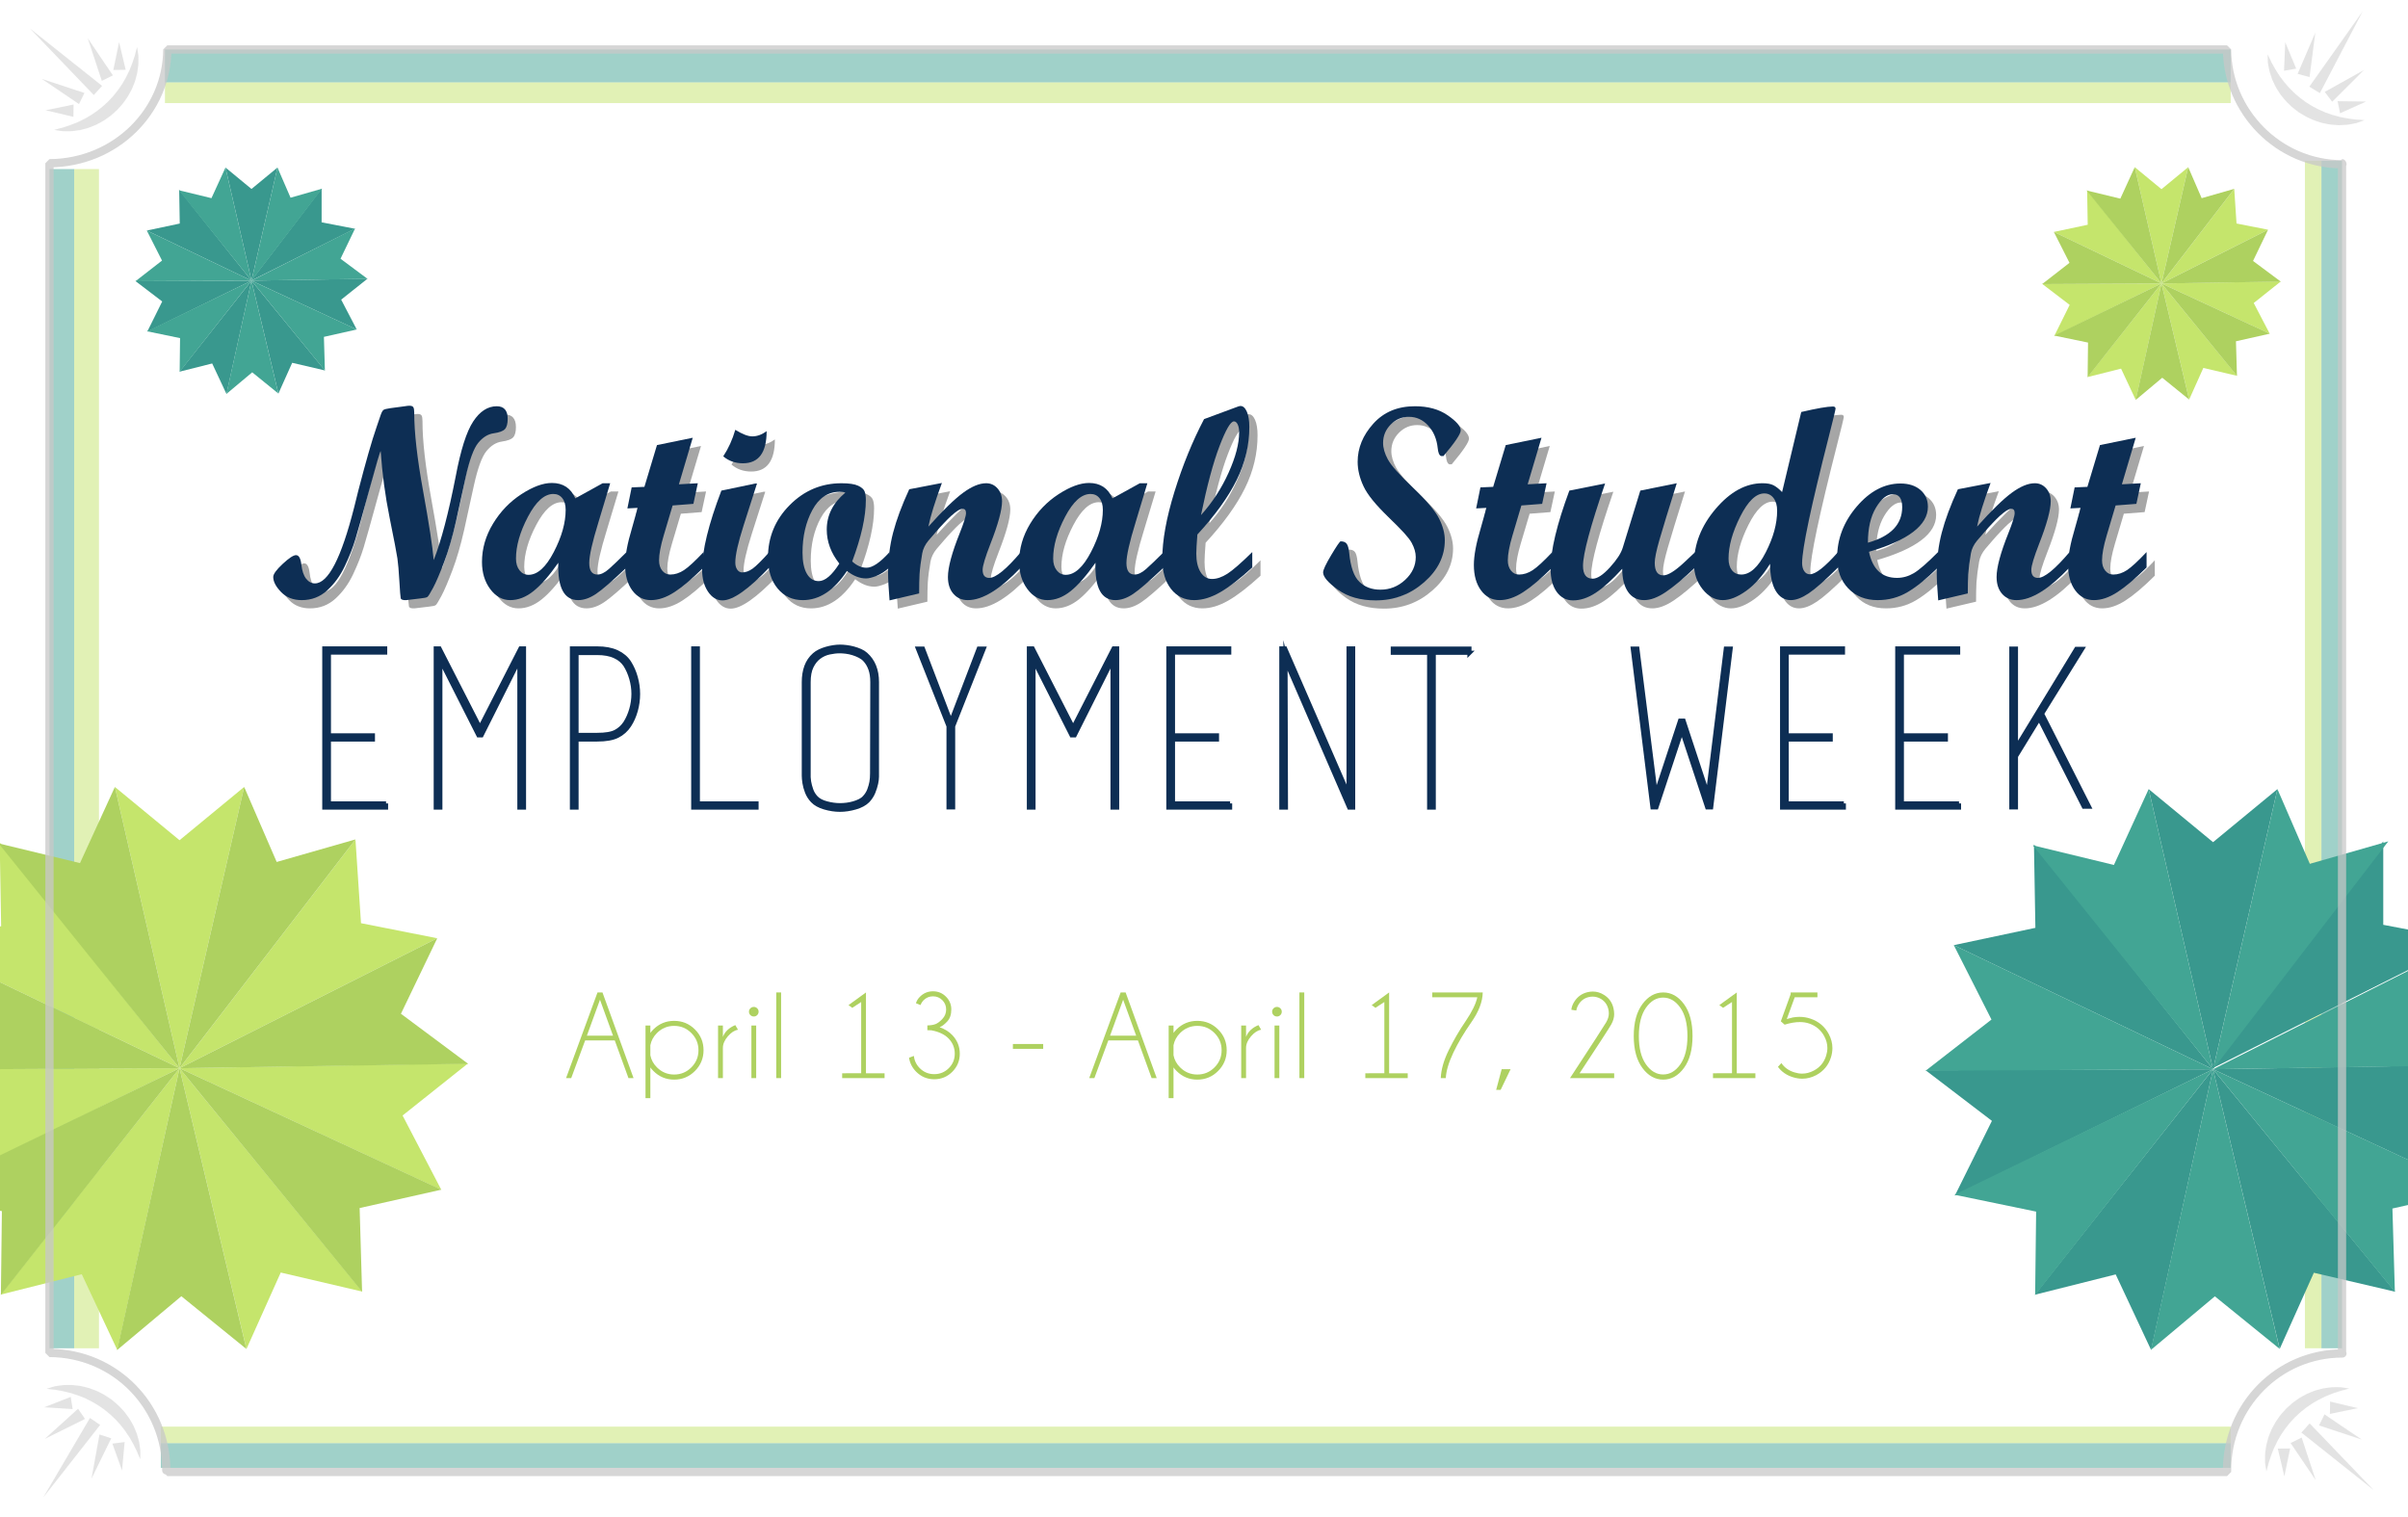 <?xml version="1.0" encoding="utf-8"?>
<!-- Generator: Adobe Illustrator 17.0.0, SVG Export Plug-In . SVG Version: 6.00 Build 0)  -->
<!DOCTYPE svg PUBLIC "-//W3C//DTD SVG 1.1//EN" "http://www.w3.org/Graphics/SVG/1.1/DTD/svg11.dtd">
<svg version="1.1" id="Layer_1" xmlns="http://www.w3.org/2000/svg" xmlns:xlink="http://www.w3.org/1999/xlink" x="0px" y="0px"
	 width="584px" height="368px" viewBox="0 0 584 368" enable-background="new 0 0 584 368" xml:space="preserve">
<g opacity="0.5">
	<path fill="#C8C8C8" d="M11.303,336.828c0,0,0.479-0.174,1.323-0.417c0.211-0.06,0.445-0.126,0.7-0.198
		c0.264-0.051,0.553-0.085,0.865-0.131c0.624-0.094,1.348-0.206,2.117-0.174c0.39-0.001,0.797-0.002,1.218-0.003
		c0.418,0.047,0.851,0.097,1.296,0.147c0.903,0.073,1.809,0.365,2.771,0.597c0.92,0.346,1.906,0.655,2.811,1.17
		c0.95,0.436,1.807,1.064,2.689,1.649c0.807,0.685,1.649,1.333,2.331,2.125c0.749,0.725,1.316,1.59,1.905,2.376
		c0.489,0.861,1.021,1.65,1.342,2.497c0.172,0.413,0.339,0.815,0.501,1.204c0.115,0.405,0.227,0.796,0.334,1.172
		c0.245,0.735,0.333,1.446,0.414,2.066c0.041,0.31,0.089,0.595,0.113,0.863c0.003,0.271,0.005,0.519,0.007,0.744
		c0.002,0.894-0.035,1.392-0.035,1.392s-0.224-0.469-0.549-1.27c-0.08-0.199-0.17-0.419-0.267-0.658
		c-0.126-0.23-0.239-0.484-0.371-0.749c-0.258-0.533-0.536-1.128-0.908-1.741c-0.177-0.307-0.361-0.627-0.551-0.958
		c-0.214-0.314-0.436-0.639-0.664-0.972c-0.408-0.689-1-1.307-1.502-2.005c-0.603-0.624-1.156-1.32-1.837-1.915
		c-0.631-0.645-1.365-1.191-2.066-1.776c-0.755-0.511-1.483-1.067-2.277-1.495c-0.759-0.493-1.582-0.827-2.349-1.237
		c-0.81-0.288-1.567-0.687-2.343-0.888c-0.384-0.127-0.757-0.25-1.118-0.369c-0.371-0.091-0.73-0.179-1.074-0.263
		c-0.698-0.188-1.331-0.29-1.909-0.39c-0.289-0.053-0.562-0.093-0.818-0.15c-0.263-0.026-0.505-0.05-0.723-0.072
		C11.805,336.913,11.303,336.828,11.303,336.828z"/>
</g>
<g opacity="0.5">
	<polygon fill="#C8C8C8" points="24.295,345.589 10.464,363.214 21.817,343.899 	"/>
</g>
<g opacity="0.5">
	<polygon fill="#C8C8C8" points="20.621,344.145 10.857,348.975 18.933,341.665 	"/>
</g>
<g opacity="0.5">
	<polygon fill="#C8C8C8" points="17.621,341.75 10.718,341.307 17.159,338.786 	"/>
</g>
<g opacity="0.5">
	<polygon fill="#C8C8C8" points="26.974,348.837 22.187,358.623 24.123,347.902 	"/>
</g>
<g opacity="0.5">
	<polygon fill="#C8C8C8" points="30.231,349.744 29.594,356.631 27.255,350.122 	"/>
</g>
<g>
	<g opacity="0.35">
		<path d="M107.185,137.84c1.816-4.632,3.59-11.376,5.321-20.23c1.211-6.451,2.627-10.911,4.25-13.379
			c1.622-2.468,3.525-3.702,5.71-3.702c1.773,0,2.66,1.018,2.66,3.053c0,1.169-0.222,1.997-0.665,2.484
			c-0.443,0.487-1.358,0.828-2.742,1.023c-1.384,0.195-2.628,0.963-3.731,2.306c-1.103,1.343-2.12,4.113-3.05,8.313l-2.369,10.813
			c-0.844,3.746-1.795,7.014-2.855,9.807c-1.06,2.793-1.947,4.86-2.66,6.203c-0.714,1.342-1.179,2.089-1.396,2.24
			c-0.217,0.151-0.758,0.271-1.624,0.357l-3.507,0.422c-0.823,0.043-1.272-0.12-1.348-0.487s-0.184-1.764-0.325-4.188
			s-0.298-4.238-0.471-5.439c-0.173-1.202-0.802-4.476-1.883-9.823c-1.082-5.347-1.807-10.749-2.175-16.205
			c-0.152,0.087-1.056,3.156-2.713,9.206c-1.657,6.051-2.795,10.099-3.412,12.145c-0.618,2.046-1.479,4.232-2.583,6.56
			s-2.523,4.281-4.256,5.861c-1.733,1.581-3.791,2.371-6.174,2.371c-2.079,0-3.752-0.655-5.02-1.965s-1.901-2.527-1.901-3.653
			c0-0.692,0.763-1.748,2.29-3.166c1.526-1.417,2.603-2.127,3.231-2.127c0.692,0,1.125,0.763,1.299,2.29
			c0.174,1.526,0.558,2.668,1.154,3.426s1.306,1.137,2.129,1.137c3.228,0,6.402-6.148,9.522-18.445l0.975-3.929
			c1.842-7.101,3.315-12.242,4.42-15.425l1.04-3.052c0.238-0.671,0.471-1.082,0.699-1.234c0.228-0.151,0.797-0.292,1.708-0.422
			l3.417-0.455c0.499-0.086,0.878-0.13,1.139-0.13c0.477,0,0.792,0.119,0.944,0.357c0.152,0.238,0.228,0.693,0.228,1.364
			c-0.012,4.698,0.703,11.009,2.143,18.932S106.903,134.572,107.185,137.84z"/>
		<path d="M153.962,139.626c-3.464,3.291-5.943,5.434-7.437,6.429c-1.494,0.996-2.922,1.494-4.286,1.494
			c-3.421,0-5.033-3.02-4.838-9.06c-2.165,3.096-4.162,5.38-5.992,6.852c-1.83,1.472-3.718,2.208-5.667,2.208
			c-1.905,0-3.523-0.893-4.854-2.679s-1.997-3.978-1.997-6.576c0-3.248,0.893-6.343,2.679-9.287
			c1.786-2.944,4.075-5.326,6.868-7.144c2.793-1.819,5.261-2.728,7.404-2.728c2.706,0,4.6,1.245,5.683,3.734l6.637-3.669h1.822
			l-2.864,9.515c-1.476,4.785-2.213,8.065-2.213,9.84c0,1.861,0.66,2.792,1.98,2.792c0.844,0,1.774-0.449,2.791-1.348
			c1.017-0.898,2.445-2.268,4.285-4.107V139.626z M130.192,141.412c2.164,0,4.205-1.845,6.121-5.537
			c1.916-3.69,2.874-7.095,2.874-10.212c0-1.212-0.271-2.16-0.812-2.841c-0.542-0.682-1.267-1.023-2.176-1.023
			c-2.165,0-4.216,1.84-6.154,5.52c-1.938,3.681-2.906,7.069-2.906,10.164c0,1.169,0.287,2.116,0.861,2.841
			C128.573,141.05,129.304,141.412,130.192,141.412z"/>
		<path d="M172.634,139.626c-2.728,2.706-5.088,4.703-7.079,5.991c-1.992,1.288-3.886,1.932-5.683,1.932
			c-1.862,0-3.372-0.785-4.53-2.354c-1.158-1.569-1.737-3.631-1.737-6.186c0-2.251,0.555-5.224,1.667-8.917l1.377-4.916l-2.492,0.13
			l1.04-5.098l3.087-0.13l3.049-10.131l8.675-1.781l-3.356,11.295l4.586-0.26l-1.073,5.001l-5.037,0.39l-2.163,7.276
			c-0.752,2.528-1.127,4.54-1.127,6.035c0,1.018,0.255,1.847,0.764,2.486c0.509,0.64,1.165,0.958,1.968,0.958
			c1.105,0,2.2-0.352,3.284-1.055c1.084-0.703,2.677-2.17,4.781-4.4V139.626z"/>
		<path d="M188.578,139.626c-5.065,5.325-8.854,7.988-11.365,7.988c-1.386,0-2.555-0.709-3.507-2.127
			c-0.953-1.418-1.429-3.199-1.429-5.342c0-4.611,1.559-10.998,4.676-19.159l8.248-1.721h0.39l-3.248,10.164
			c-1.342,4.2-2.013,7.198-2.013,8.995c0,0.714,0.157,1.294,0.471,1.737c0.314,0.444,0.709,0.666,1.186,0.666
			c0.844,0,1.693-0.309,2.549-0.925c0.855-0.617,2.203-1.954,4.043-4.01V139.626z M187.928,106.569c0,5.196-1.916,7.793-5.748,7.793
			c-1.862,0-3.453-0.562-4.773-1.688c1.255-1.905,2.229-4.048,2.922-6.43c1.71,1.061,3.085,1.591,4.124,1.591
			C185.623,107.835,186.781,107.413,187.928,106.569z"/>
		<path d="M217.738,139.626c-1.104,0.974-2.176,1.662-3.215,2.062s-1.862,0.601-2.468,0.601c-1.559,0-3.107-0.606-4.644-1.818
			c-3.118,4.72-6.689,7.079-10.716,7.079c-2.512,0-4.546-0.942-6.105-2.825c-1.559-1.884-2.338-4.384-2.338-7.501
			c0-4.936,1.753-9.173,5.261-12.713c3.507-3.54,7.696-5.31,12.567-5.31c1.84,0,3.188,0.201,4.043,0.601
			c0.855,0.401,1.38,0.872,1.575,1.413s0.292,1.223,0.292,2.045c0,4.049-1.104,9.017-3.312,14.905
			c1.104,1.018,2.262,1.526,3.475,1.526c1.45,0,3.312-1.267,5.585-3.799V139.626z M207.022,121.474
			c-0.325-0.13-0.791-0.195-1.396-0.195c-2.814,0-5.017,1.472-6.608,4.416c-1.591,2.944-2.387,6.387-2.387,10.327
			c0,2.187,0.346,3.886,1.039,5.098s1.656,1.818,2.89,1.818c1.537,0,3.204-1.417,5.001-4.254c-2.035-2.554-3.053-5.304-3.053-8.248
			C202.508,126.973,204.013,123.985,207.022,121.474z"/>
		<path d="M249.594,139.626c-5,5.282-9.287,7.923-12.859,7.923c-1.451,0-2.62-0.509-3.507-1.526
			c-0.888-1.018-1.331-2.381-1.331-4.092c0-2.316,0.952-5.855,2.857-10.619c1.017-2.554,1.526-4.178,1.526-4.871
			s-0.271-1.039-0.812-1.039c-0.303,0-0.704,0.151-1.202,0.455c-0.455,0.303-0.985,0.726-1.591,1.266
			c-0.542,0.499-1.148,1.104-1.819,1.819c-0.584,0.606-1.212,1.299-1.883,2.078l-1.818,2.111c-0.801,0.974-1.299,2.002-1.494,3.085
			c-0.325,1.84-0.542,3.529-0.649,5.065c-0.065,1.148-0.098,2.695-0.098,4.644l-7.176,1.689c-0.239-2.923-0.357-5.099-0.357-6.527
			c0-3.485,0.406-6.787,1.218-9.904c0.812-3.117,2.116-6.624,3.913-10.521l7.923-1.526c-1.667,4.481-2.76,8.01-3.28,10.586
			c3.547-3.962,6.365-6.706,8.45-8.232c2.085-1.526,3.938-2.29,5.559-2.29c1.102,0,2.021,0.417,2.756,1.249
			c0.734,0.832,1.102,1.875,1.102,3.129c0,2.076-0.931,5.495-2.792,10.258c-1.277,3.269-1.916,5.392-1.916,6.369
			c0,1.303,0.532,1.954,1.595,1.954c1.584,0,4.146-2.089,7.683-6.267V139.626z"/>
		<path d="M284.243,139.626c-3.464,3.291-5.943,5.434-7.437,6.429c-1.494,0.996-2.922,1.494-4.286,1.494
			c-3.421,0-5.033-3.02-4.838-9.06c-2.165,3.096-4.162,5.38-5.992,6.852c-1.83,1.472-3.718,2.208-5.667,2.208
			c-1.905,0-3.523-0.893-4.854-2.679s-1.997-3.978-1.997-6.576c0-3.248,0.893-6.343,2.679-9.287
			c1.786-2.944,4.075-5.326,6.868-7.144c2.793-1.819,5.261-2.728,7.404-2.728c2.706,0,4.6,1.245,5.683,3.734l6.637-3.669h1.822
			l-2.864,9.515c-1.476,4.785-2.213,8.065-2.213,9.84c0,1.861,0.66,2.792,1.98,2.792c0.844,0,1.774-0.449,2.791-1.348
			c1.017-0.898,2.445-2.268,4.285-4.107V139.626z M260.473,141.412c2.164,0,4.205-1.845,6.121-5.537
			c1.916-3.69,2.874-7.095,2.874-10.212c0-1.212-0.271-2.16-0.812-2.841c-0.542-0.682-1.267-1.023-2.176-1.023
			c-2.165,0-4.216,1.84-6.154,5.52c-1.938,3.681-2.906,7.069-2.906,10.164c0,1.169,0.287,2.116,0.861,2.841
			C258.854,141.05,259.584,141.412,260.473,141.412z"/>
		<path d="M305.707,139.626c-2.945,2.706-5.525,4.703-7.744,5.991c-2.221,1.288-4.336,1.932-6.35,1.932
			c-2.316,0-4.184-0.898-5.601-2.695c-1.418-1.797-2.127-4.21-2.127-7.242c0-4.546,0.985-10.001,2.955-16.366
			c1.97-6.365,4.362-12.231,7.177-17.6l8.248-3.053c0.26-0.086,0.453-0.13,0.584-0.13c0.627,0,1.141,0.46,1.543,1.38
			c0.4,0.92,0.6,2.159,0.6,3.718c0,4.417-1.018,8.692-3.053,12.827c-2.035,4.135-5.217,8.551-9.547,13.249
			c-0.174,2.252-0.26,3.799-0.26,4.644c0,1.883,0.346,3.377,1.039,4.481s1.613,1.656,2.762,1.656c1.168,0,2.412-0.422,3.734-1.267
			c1.318-0.844,3.332-2.598,6.039-5.26V139.626z M293.27,126.929c2.75-3.056,4.979-6.482,6.689-10.276s2.566-7.056,2.566-9.788
			c0-0.802-0.119-1.447-0.357-1.935s-0.541-0.732-0.91-0.732c-0.801,0-1.965,1.995-3.49,5.984
			C296.24,114.171,294.742,119.754,293.27,126.929z"/>
		<path d="M356.267,106.374c0,0.844-1.396,2.922-4.188,6.235h-0.585c-0.434-0.173-0.704-0.812-0.812-1.916
			c-0.238-2.229-1.007-4.053-2.306-5.472c-1.299-1.417-2.857-2.127-4.677-2.127c-1.71,0-3.182,0.622-4.416,1.865
			c-1.233,1.244-1.851,2.73-1.851,4.46c0,1.254,0.392,2.6,1.176,4.038c0.783,1.438,2.812,3.718,6.088,6.84
			c3.275,3.123,5.379,5.608,6.31,7.459s1.396,3.61,1.396,5.277c0,3.854-1.672,7.247-5.017,10.18c-3.345,2.934-7.258,4.4-11.739,4.4
			c-3.702,0-6.755-0.861-9.157-2.582c-2.403-1.721-3.604-3.123-3.604-4.206c0-0.606,0.66-2.013,1.98-4.221
			c1.32-2.208,2.078-3.312,2.273-3.312c0.692,0,1.186,0.201,1.478,0.601s0.492,1.142,0.601,2.224
			c0.325,3.377,1.142,5.705,2.452,6.982c1.31,1.277,3.014,1.916,5.114,1.916c2.294,0,4.297-0.794,6.007-2.385
			c1.71-1.589,2.565-3.433,2.565-5.531c0-1.082-0.332-2.233-0.996-3.456c-0.664-1.222-2.536-3.301-5.617-6.239
			c-3.082-2.937-5.099-5.423-6.051-7.458c-0.953-2.035-1.429-4.016-1.429-5.942c0-3.355,1.267-6.44,3.799-9.255
			c2.533-2.814,5.899-4.222,10.1-4.222c3.183,0,5.829,0.731,7.939,2.192C355.211,104.182,356.267,105.4,356.267,106.374z"/>
		<path d="M378.479,139.626c-2.728,2.706-5.088,4.703-7.079,5.991c-1.992,1.288-3.887,1.932-5.683,1.932
			c-1.862,0-3.372-0.785-4.53-2.354c-1.158-1.569-1.737-3.631-1.737-6.186c0-2.251,0.555-5.224,1.666-8.917l1.378-4.916l-2.492,0.13
			l1.04-5.098l3.088-0.13l3.049-10.131l8.675-1.781l-3.356,11.295l4.586-0.26l-1.072,5.001l-5.038,0.39l-2.163,7.276
			c-0.752,2.528-1.127,4.54-1.127,6.035c0,1.018,0.255,1.847,0.764,2.486c0.51,0.64,1.165,0.958,1.968,0.958
			c1.105,0,2.201-0.352,3.284-1.055c1.084-0.703,2.678-2.17,4.781-4.4V139.626z"/>
		<path d="M413.127,139.626c-2.857,2.706-5.25,4.703-7.177,5.991c-1.927,1.288-3.658,1.932-5.195,1.932
			c-1.711,0-3.025-0.682-3.945-2.046c-0.921-1.364-1.381-3.215-1.381-5.553c-2.381,2.62-4.514,4.552-6.396,5.796
			c-1.884,1.245-3.724,1.867-5.521,1.867c-1.646,0-2.966-0.682-3.962-2.046s-1.493-3.215-1.493-5.553
			c0-4.503,1.515-10.846,4.546-19.029l8.673-1.728c-3.566,10.377-5.354,17.038-5.36,19.98c0,2.077,0.779,3.115,2.338,3.115
			c1.125,0,2.521-0.915,4.188-2.744c1.667-1.829,2.706-3.426,3.117-4.79l4.254-13.833l8.84-1.788
			c-2.041,6.516-3.44,11.095-4.2,13.735c-0.76,2.641-1.14,4.492-1.14,5.554c0,2.036,0.693,3.054,2.08,3.054
			c1.126,0,2.794-1.028,5.005-3.085l2.729-2.565V139.626z"/>
		<path d="M447.775,139.626c-3.117,3.096-5.493,5.19-7.128,6.283s-3.08,1.64-4.335,1.64c-1.537,0-2.755-0.747-3.653-2.241
			s-1.358-3.68-1.38-6.56c-1.775,2.879-3.708,5.066-5.797,6.56s-3.978,2.241-5.666,2.241c-1.841,0-3.464-0.872-4.871-2.614
			c-1.407-1.742-2.11-3.783-2.11-6.121c0-4.827,1.758-9.304,5.276-13.428c3.518-4.124,7.301-6.186,11.35-6.186
			c1.125,0,2.008,0.163,2.646,0.487c0.638,0.325,1.336,0.876,2.094,1.656l4.645-19.419c3.792-0.887,6.349-1.332,7.671-1.332
			c0.434,0,0.649,0.174,0.649,0.521c0,0.239-0.54,2.48-1.622,6.724c-4.325,16.973-6.488,27.213-6.488,30.718
			c0,0.822,0.173,1.482,0.519,1.98c0.346,0.498,0.799,0.746,1.361,0.746c1.383,0,3.663-1.796,6.84-5.39V139.626z M424.298,141.347
			c2.121,0,4.102-1.796,5.942-5.39c1.84-3.594,2.76-6.96,2.76-10.099c0-1.277-0.287-2.294-0.86-3.053
			c-0.574-0.757-1.326-1.136-2.257-1.136c-2.014,0-3.962,1.878-5.845,5.634c-1.884,3.756-2.825,7.15-2.825,10.18
			c0,1.191,0.275,2.133,0.828,2.825C422.593,141.001,423.345,141.347,424.298,141.347z"/>
		<path d="M472.032,139.626c-2.749,2.706-5.218,4.703-7.403,5.991c-2.188,1.288-4.601,1.932-7.242,1.932
			c-2.944,0-5.32-0.942-7.127-2.825c-1.809-1.884-2.712-4.362-2.712-7.437c0-4.589,1.591-8.74,4.773-12.453
			s6.711-5.569,10.586-5.569c2.014,0,3.626,0.52,4.839,1.559c1.212,1.039,1.818,2.403,1.818,4.091
			c0,4.481-4.763,8.118-14.288,10.911c0.865,4.221,3.128,6.332,6.787,6.332c1.429,0,2.792-0.384,4.092-1.153
			c1.299-0.768,3.258-2.473,5.877-5.114V139.626z M455.017,133.619c5.542-1.559,8.313-4.438,8.313-8.638
			c0-2.078-0.759-3.117-2.273-3.117c-1.429,0-2.793,1.088-4.092,3.263C455.666,127.303,455.017,130.133,455.017,133.619z"/>
		<path d="M503.921,139.626c-5.001,5.282-9.287,7.923-12.859,7.923c-1.45,0-2.619-0.509-3.507-1.526
			c-0.888-1.018-1.331-2.381-1.331-4.092c0-2.316,0.952-5.855,2.857-10.619c1.018-2.554,1.526-4.178,1.526-4.871
			s-0.271-1.039-0.812-1.039c-0.303,0-0.703,0.151-1.201,0.455c-0.454,0.303-0.985,0.726-1.591,1.266
			c-0.542,0.499-1.147,1.104-1.818,1.819c-0.585,0.606-1.213,1.299-1.884,2.078l-1.818,2.111c-0.801,0.974-1.299,2.002-1.494,3.085
			c-0.324,1.84-0.541,3.529-0.649,5.065c-0.064,1.148-0.097,2.695-0.097,4.644l-7.177,1.689c-0.238-2.923-0.357-5.099-0.357-6.527
			c0-3.485,0.406-6.787,1.218-9.904c0.812-3.117,2.116-6.624,3.913-10.521l7.923-1.526c-1.667,4.481-2.76,8.01-3.279,10.586
			c3.548-3.962,6.364-6.706,8.45-8.232c2.085-1.526,3.938-2.29,5.56-2.29c1.102,0,2.021,0.417,2.755,1.249
			c0.735,0.832,1.103,1.875,1.103,3.129c0,2.076-0.931,5.495-2.792,10.258c-1.276,3.269-1.915,5.392-1.915,6.369
			c0,1.303,0.531,1.954,1.595,1.954c1.584,0,4.146-2.089,7.684-6.267V139.626z"/>
		<path d="M522.593,139.626c-2.728,2.706-5.088,4.703-7.079,5.991c-1.992,1.288-3.887,1.932-5.683,1.932
			c-1.862,0-3.372-0.785-4.53-2.354c-1.158-1.569-1.737-3.631-1.737-6.186c0-2.251,0.555-5.224,1.666-8.917l1.378-4.916l-2.492,0.13
			l1.04-5.098l3.088-0.13l3.049-10.131l8.675-1.781l-3.356,11.295l4.586-0.26l-1.072,5.001l-5.038,0.39l-2.163,7.276
			c-0.752,2.528-1.127,4.54-1.127,6.035c0,1.018,0.255,1.847,0.764,2.486c0.51,0.64,1.165,0.958,1.968,0.958
			c1.105,0,2.201-0.352,3.284-1.055c1.084-0.703,2.678-2.17,4.781-4.4V139.626z"/>
	</g>
	<g>
		<g>
			<path fill="#0D2E54" d="M105.185,135.84c1.816-4.632,3.59-11.376,5.321-20.23c1.211-6.451,2.627-10.911,4.25-13.379
				c1.622-2.468,3.525-3.702,5.71-3.702c1.773,0,2.66,1.018,2.66,3.053c0,1.169-0.222,1.997-0.665,2.484
				c-0.443,0.487-1.358,0.828-2.742,1.023c-1.384,0.195-2.628,0.963-3.731,2.306c-1.103,1.343-2.12,4.113-3.05,8.313l-2.369,10.813
				c-0.844,3.746-1.795,7.014-2.855,9.807c-1.06,2.793-1.947,4.86-2.66,6.203c-0.714,1.342-1.179,2.089-1.396,2.24
				c-0.217,0.151-0.758,0.271-1.624,0.357l-3.507,0.422c-0.823,0.043-1.272-0.12-1.348-0.487s-0.184-1.764-0.325-4.188
				s-0.298-4.238-0.471-5.439c-0.173-1.202-0.802-4.476-1.883-9.823c-1.082-5.347-1.807-10.749-2.175-16.205
				c-0.152,0.087-1.056,3.156-2.713,9.206c-1.657,6.051-2.795,10.099-3.412,12.145c-0.618,2.046-1.479,4.232-2.583,6.56
				s-2.523,4.281-4.256,5.861c-1.733,1.581-3.791,2.371-6.174,2.371c-2.079,0-3.752-0.655-5.02-1.965s-1.901-2.527-1.901-3.653
				c0-0.692,0.763-1.748,2.29-3.166c1.526-1.417,2.603-2.127,3.231-2.127c0.692,0,1.125,0.763,1.299,2.29
				c0.174,1.526,0.558,2.668,1.154,3.426s1.306,1.137,2.129,1.137c3.228,0,6.402-6.148,9.522-18.445l0.975-3.929
				c1.842-7.101,3.315-12.242,4.42-15.425l1.04-3.052c0.238-0.671,0.471-1.082,0.699-1.234c0.228-0.151,0.797-0.292,1.708-0.422
				l3.417-0.455c0.499-0.086,0.878-0.13,1.139-0.13c0.477,0,0.792,0.119,0.944,0.357c0.152,0.238,0.228,0.693,0.228,1.364
				c-0.012,4.698,0.703,11.009,2.143,18.932S104.903,132.572,105.185,135.84z"/>
			<path fill="#0D2E54" d="M151.962,137.626c-3.464,3.291-5.943,5.434-7.437,6.429c-1.494,0.996-2.922,1.494-4.286,1.494
				c-3.421,0-5.033-3.02-4.838-9.06c-2.165,3.096-4.162,5.38-5.992,6.852c-1.83,1.472-3.718,2.208-5.667,2.208
				c-1.905,0-3.523-0.893-4.854-2.679s-1.997-3.978-1.997-6.576c0-3.248,0.893-6.343,2.679-9.287
				c1.786-2.944,4.075-5.326,6.868-7.144c2.793-1.819,5.261-2.728,7.404-2.728c2.706,0,4.6,1.245,5.683,3.734l6.637-3.669h1.822
				l-2.864,9.515c-1.476,4.785-2.213,8.065-2.213,9.84c0,1.861,0.66,2.792,1.98,2.792c0.844,0,1.774-0.449,2.791-1.348
				c1.017-0.898,2.445-2.268,4.285-4.107V137.626z M128.192,139.412c2.164,0,4.205-1.845,6.121-5.537
				c1.916-3.69,2.874-7.095,2.874-10.212c0-1.212-0.271-2.16-0.812-2.841c-0.542-0.682-1.267-1.023-2.176-1.023
				c-2.165,0-4.216,1.84-6.154,5.52c-1.938,3.681-2.906,7.069-2.906,10.164c0,1.169,0.287,2.116,0.861,2.841
				C126.573,139.05,127.304,139.412,128.192,139.412z"/>
			<path fill="#0D2E54" d="M170.634,137.626c-2.728,2.706-5.088,4.703-7.079,5.991c-1.992,1.288-3.886,1.932-5.683,1.932
				c-1.862,0-3.372-0.785-4.53-2.354c-1.158-1.569-1.737-3.631-1.737-6.186c0-2.251,0.555-5.224,1.667-8.917l1.377-4.916
				l-2.492,0.13l1.04-5.098l3.087-0.13l3.049-10.131l8.675-1.781l-3.356,11.295l4.586-0.26l-1.073,5.001l-5.037,0.39l-2.163,7.276
				c-0.752,2.528-1.127,4.54-1.127,6.035c0,1.018,0.255,1.847,0.764,2.486c0.509,0.64,1.165,0.958,1.968,0.958
				c1.105,0,2.2-0.352,3.284-1.055c1.084-0.703,2.677-2.17,4.781-4.4V137.626z"/>
			<path fill="#0D2E54" d="M186.578,137.626c-5.065,5.325-8.854,7.988-11.365,7.988c-1.386,0-2.555-0.709-3.507-2.127
				c-0.953-1.418-1.429-3.199-1.429-5.342c0-4.611,1.559-10.998,4.676-19.159l8.248-1.721h0.39l-3.248,10.164
				c-1.342,4.2-2.013,7.198-2.013,8.995c0,0.714,0.157,1.294,0.471,1.737c0.314,0.444,0.709,0.666,1.186,0.666
				c0.844,0,1.693-0.309,2.549-0.925c0.855-0.617,2.203-1.954,4.043-4.01V137.626z M185.928,104.569
				c0,5.196-1.916,7.793-5.748,7.793c-1.862,0-3.453-0.562-4.773-1.688c1.255-1.905,2.229-4.048,2.922-6.43
				c1.71,1.061,3.085,1.591,4.124,1.591C183.623,105.835,184.781,105.413,185.928,104.569z"/>
			<path fill="#0D2E54" d="M215.738,137.626c-1.104,0.974-2.176,1.662-3.215,2.062s-1.862,0.601-2.468,0.601
				c-1.559,0-3.107-0.606-4.644-1.818c-3.118,4.72-6.689,7.079-10.716,7.079c-2.512,0-4.546-0.942-6.105-2.825
				c-1.559-1.884-2.338-4.384-2.338-7.501c0-4.936,1.753-9.173,5.261-12.713c3.507-3.54,7.696-5.31,12.567-5.31
				c1.84,0,3.188,0.201,4.043,0.601c0.855,0.401,1.38,0.872,1.575,1.413s0.292,1.223,0.292,2.045c0,4.049-1.104,9.017-3.312,14.905
				c1.104,1.018,2.262,1.526,3.475,1.526c1.45,0,3.312-1.267,5.585-3.799V137.626z M205.022,119.474
				c-0.325-0.13-0.791-0.195-1.396-0.195c-2.814,0-5.017,1.472-6.608,4.416c-1.591,2.944-2.387,6.387-2.387,10.327
				c0,2.187,0.346,3.886,1.039,5.098s1.656,1.818,2.89,1.818c1.537,0,3.204-1.417,5.001-4.254c-2.035-2.554-3.053-5.304-3.053-8.248
				C200.508,124.973,202.013,121.985,205.022,119.474z"/>
			<path fill="#0D2E54" d="M247.594,137.626c-5,5.282-9.287,7.923-12.859,7.923c-1.451,0-2.62-0.509-3.507-1.526
				c-0.888-1.018-1.331-2.381-1.331-4.092c0-2.316,0.952-5.855,2.857-10.619c1.017-2.554,1.526-4.178,1.526-4.871
				s-0.271-1.039-0.812-1.039c-0.303,0-0.704,0.151-1.202,0.455c-0.455,0.303-0.985,0.726-1.591,1.266
				c-0.542,0.499-1.148,1.104-1.819,1.819c-0.584,0.606-1.212,1.299-1.883,2.078l-1.818,2.111c-0.801,0.974-1.299,2.002-1.494,3.085
				c-0.325,1.84-0.542,3.529-0.649,5.065c-0.065,1.148-0.098,2.695-0.098,4.644l-7.176,1.689c-0.239-2.923-0.357-5.099-0.357-6.527
				c0-3.485,0.406-6.787,1.218-9.904c0.812-3.117,2.116-6.624,3.913-10.521l7.923-1.526c-1.667,4.481-2.76,8.01-3.28,10.586
				c3.547-3.962,6.365-6.706,8.45-8.232c2.085-1.526,3.938-2.29,5.559-2.29c1.102,0,2.021,0.417,2.756,1.249
				c0.734,0.832,1.102,1.875,1.102,3.129c0,2.076-0.931,5.495-2.792,10.258c-1.277,3.269-1.916,5.392-1.916,6.369
				c0,1.303,0.532,1.954,1.595,1.954c1.584,0,4.146-2.089,7.683-6.267V137.626z"/>
			<path fill="#0D2E54" d="M282.243,137.626c-3.464,3.291-5.943,5.434-7.437,6.429c-1.494,0.996-2.922,1.494-4.286,1.494
				c-3.421,0-5.033-3.02-4.838-9.06c-2.165,3.096-4.162,5.38-5.992,6.852c-1.83,1.472-3.718,2.208-5.667,2.208
				c-1.905,0-3.523-0.893-4.854-2.679s-1.997-3.978-1.997-6.576c0-3.248,0.893-6.343,2.679-9.287
				c1.786-2.944,4.075-5.326,6.868-7.144c2.793-1.819,5.261-2.728,7.404-2.728c2.706,0,4.6,1.245,5.683,3.734l6.637-3.669h1.822
				l-2.864,9.515c-1.476,4.785-2.213,8.065-2.213,9.84c0,1.861,0.66,2.792,1.98,2.792c0.844,0,1.774-0.449,2.791-1.348
				c1.017-0.898,2.445-2.268,4.285-4.107V137.626z M258.473,139.412c2.164,0,4.205-1.845,6.121-5.537
				c1.916-3.69,2.874-7.095,2.874-10.212c0-1.212-0.271-2.16-0.812-2.841c-0.542-0.682-1.267-1.023-2.176-1.023
				c-2.165,0-4.216,1.84-6.154,5.52c-1.938,3.681-2.906,7.069-2.906,10.164c0,1.169,0.287,2.116,0.861,2.841
				C256.854,139.05,257.584,139.412,258.473,139.412z"/>
			<path fill="#0D2E54" d="M303.707,137.626c-2.945,2.706-5.525,4.703-7.744,5.991c-2.221,1.288-4.336,1.932-6.35,1.932
				c-2.316,0-4.184-0.898-5.601-2.695c-1.418-1.797-2.127-4.21-2.127-7.242c0-4.546,0.985-10.001,2.955-16.366
				c1.97-6.365,4.362-12.231,7.177-17.6l8.248-3.053c0.26-0.086,0.453-0.13,0.584-0.13c0.627,0,1.141,0.46,1.543,1.38
				c0.4,0.92,0.6,2.159,0.6,3.718c0,4.417-1.018,8.692-3.053,12.827c-2.035,4.135-5.217,8.551-9.547,13.249
				c-0.174,2.252-0.26,3.799-0.26,4.644c0,1.883,0.346,3.377,1.039,4.481s1.613,1.656,2.762,1.656c1.168,0,2.412-0.422,3.734-1.267
				c1.318-0.844,3.332-2.598,6.039-5.26V137.626z M291.27,124.929c2.75-3.056,4.979-6.482,6.689-10.276s2.566-7.056,2.566-9.788
				c0-0.802-0.119-1.447-0.357-1.935s-0.541-0.732-0.91-0.732c-0.801,0-1.965,1.995-3.49,5.984
				C294.24,112.171,292.742,117.754,291.27,124.929z"/>
			<path fill="#0D2E54" d="M354.267,104.374c0,0.844-1.396,2.922-4.188,6.235h-0.585c-0.434-0.173-0.704-0.812-0.812-1.916
				c-0.238-2.229-1.007-4.053-2.306-5.472c-1.299-1.417-2.857-2.127-4.677-2.127c-1.71,0-3.182,0.622-4.416,1.865
				c-1.233,1.244-1.851,2.73-1.851,4.46c0,1.254,0.392,2.6,1.176,4.038c0.783,1.438,2.812,3.718,6.088,6.84
				c3.275,3.123,5.379,5.608,6.31,7.459s1.396,3.61,1.396,5.277c0,3.854-1.672,7.247-5.017,10.18c-3.345,2.934-7.258,4.4-11.739,4.4
				c-3.702,0-6.755-0.861-9.157-2.582c-2.403-1.721-3.604-3.123-3.604-4.206c0-0.606,0.66-2.013,1.98-4.221
				c1.32-2.208,2.078-3.312,2.273-3.312c0.692,0,1.186,0.201,1.478,0.601s0.492,1.142,0.601,2.224
				c0.325,3.377,1.142,5.705,2.452,6.982c1.31,1.277,3.014,1.916,5.114,1.916c2.294,0,4.297-0.794,6.007-2.385
				c1.71-1.589,2.565-3.433,2.565-5.531c0-1.082-0.332-2.233-0.996-3.456c-0.664-1.222-2.536-3.301-5.617-6.239
				c-3.082-2.937-5.099-5.423-6.051-7.458c-0.953-2.035-1.429-4.016-1.429-5.942c0-3.355,1.267-6.44,3.799-9.255
				c2.533-2.814,5.899-4.222,10.1-4.222c3.183,0,5.829,0.731,7.939,2.192C353.211,102.182,354.267,103.4,354.267,104.374z"/>
			<path fill="#0D2E54" d="M376.479,137.626c-2.728,2.706-5.088,4.703-7.079,5.991c-1.992,1.288-3.887,1.932-5.683,1.932
				c-1.862,0-3.372-0.785-4.53-2.354c-1.158-1.569-1.737-3.631-1.737-6.186c0-2.251,0.555-5.224,1.666-8.917l1.378-4.916
				l-2.492,0.13l1.04-5.098l3.088-0.13l3.049-10.131l8.675-1.781l-3.356,11.295l4.586-0.26l-1.072,5.001l-5.038,0.39l-2.163,7.276
				c-0.752,2.528-1.127,4.54-1.127,6.035c0,1.018,0.255,1.847,0.764,2.486c0.51,0.64,1.165,0.958,1.968,0.958
				c1.105,0,2.201-0.352,3.284-1.055c1.084-0.703,2.678-2.17,4.781-4.4V137.626z"/>
			<path fill="#0D2E54" d="M411.127,137.626c-2.857,2.706-5.25,4.703-7.177,5.991c-1.927,1.288-3.658,1.932-5.195,1.932
				c-1.711,0-3.025-0.682-3.945-2.046c-0.921-1.364-1.381-3.215-1.381-5.553c-2.381,2.62-4.514,4.552-6.396,5.796
				c-1.884,1.245-3.724,1.867-5.521,1.867c-1.646,0-2.966-0.682-3.962-2.046s-1.493-3.215-1.493-5.553
				c0-4.503,1.515-10.846,4.546-19.029l8.673-1.728c-3.566,10.377-5.354,17.038-5.36,19.98c0,2.077,0.779,3.115,2.338,3.115
				c1.125,0,2.521-0.915,4.188-2.744c1.667-1.829,2.706-3.426,3.117-4.79l4.254-13.833l8.84-1.788
				c-2.041,6.516-3.44,11.095-4.2,13.735c-0.76,2.641-1.14,4.492-1.14,5.554c0,2.036,0.693,3.054,2.08,3.054
				c1.126,0,2.794-1.028,5.005-3.085l2.729-2.565V137.626z"/>
			<path fill="#0D2E54" d="M445.775,137.626c-3.117,3.096-5.493,5.19-7.128,6.283s-3.08,1.64-4.335,1.64
				c-1.537,0-2.755-0.747-3.653-2.241s-1.358-3.68-1.38-6.56c-1.775,2.879-3.708,5.066-5.797,6.56s-3.978,2.241-5.666,2.241
				c-1.841,0-3.464-0.872-4.871-2.614c-1.407-1.742-2.11-3.783-2.11-6.121c0-4.827,1.758-9.304,5.276-13.428
				c3.518-4.124,7.301-6.186,11.35-6.186c1.125,0,2.008,0.163,2.646,0.487c0.638,0.325,1.336,0.876,2.094,1.656l4.645-19.419
				c3.792-0.887,6.349-1.332,7.671-1.332c0.434,0,0.649,0.174,0.649,0.521c0,0.239-0.54,2.48-1.622,6.724
				c-4.325,16.973-6.488,27.213-6.488,30.718c0,0.822,0.173,1.482,0.519,1.98c0.346,0.498,0.799,0.746,1.361,0.746
				c1.383,0,3.663-1.796,6.84-5.39V137.626z M422.298,139.347c2.121,0,4.102-1.796,5.942-5.39c1.84-3.594,2.76-6.96,2.76-10.099
				c0-1.277-0.287-2.294-0.86-3.053c-0.574-0.757-1.326-1.136-2.257-1.136c-2.014,0-3.962,1.878-5.845,5.634
				c-1.884,3.756-2.825,7.15-2.825,10.18c0,1.191,0.275,2.133,0.828,2.825C420.593,139.001,421.345,139.347,422.298,139.347z"/>
			<path fill="#0D2E54" d="M470.032,137.626c-2.749,2.706-5.218,4.703-7.403,5.991c-2.188,1.288-4.601,1.932-7.242,1.932
				c-2.944,0-5.32-0.942-7.127-2.825c-1.809-1.884-2.712-4.362-2.712-7.437c0-4.589,1.591-8.74,4.773-12.453
				s6.711-5.569,10.586-5.569c2.014,0,3.626,0.52,4.839,1.559c1.212,1.039,1.818,2.403,1.818,4.091
				c0,4.481-4.763,8.118-14.288,10.911c0.865,4.221,3.128,6.332,6.787,6.332c1.429,0,2.792-0.384,4.092-1.153
				c1.299-0.768,3.258-2.473,5.877-5.114V137.626z M453.017,131.619c5.542-1.559,8.313-4.438,8.313-8.638
				c0-2.078-0.759-3.117-2.273-3.117c-1.429,0-2.793,1.088-4.092,3.263C453.666,125.303,453.017,128.133,453.017,131.619z"/>
			<path fill="#0D2E54" d="M501.921,137.626c-5.001,5.282-9.287,7.923-12.859,7.923c-1.45,0-2.619-0.509-3.507-1.526
				c-0.888-1.018-1.331-2.381-1.331-4.092c0-2.316,0.952-5.855,2.857-10.619c1.018-2.554,1.526-4.178,1.526-4.871
				s-0.271-1.039-0.812-1.039c-0.303,0-0.703,0.151-1.201,0.455c-0.454,0.303-0.985,0.726-1.591,1.266
				c-0.542,0.499-1.147,1.104-1.818,1.819c-0.585,0.606-1.213,1.299-1.884,2.078l-1.818,2.111c-0.801,0.974-1.299,2.002-1.494,3.085
				c-0.324,1.84-0.541,3.529-0.649,5.065c-0.064,1.148-0.097,2.695-0.097,4.644l-7.177,1.689c-0.238-2.923-0.357-5.099-0.357-6.527
				c0-3.485,0.406-6.787,1.218-9.904c0.812-3.117,2.116-6.624,3.913-10.521l7.923-1.526c-1.667,4.481-2.76,8.01-3.279,10.586
				c3.548-3.962,6.364-6.706,8.45-8.232c2.085-1.526,3.938-2.29,5.56-2.29c1.102,0,2.021,0.417,2.755,1.249
				c0.735,0.832,1.103,1.875,1.103,3.129c0,2.076-0.931,5.495-2.792,10.258c-1.276,3.269-1.915,5.392-1.915,6.369
				c0,1.303,0.531,1.954,1.595,1.954c1.584,0,4.146-2.089,7.684-6.267V137.626z"/>
			<path fill="#0D2E54" d="M520.593,137.626c-2.728,2.706-5.088,4.703-7.079,5.991c-1.992,1.288-3.887,1.932-5.683,1.932
				c-1.862,0-3.372-0.785-4.53-2.354c-1.158-1.569-1.737-3.631-1.737-6.186c0-2.251,0.555-5.224,1.666-8.917l1.378-4.916
				l-2.492,0.13l1.04-5.098l3.088-0.13l3.049-10.131l8.675-1.781l-3.356,11.295l4.586-0.26l-1.072,5.001l-5.038,0.39l-2.163,7.276
				c-0.752,2.528-1.127,4.54-1.127,6.035c0,1.018,0.255,1.847,0.764,2.486c0.51,0.64,1.165,0.958,1.968,0.958
				c1.105,0,2.201-0.352,3.284-1.055c1.084-0.703,2.678-2.17,4.781-4.4V137.626z"/>
		</g>
	</g>
</g>
<g>
	<rect x="4.76" y="157.261" fill="none" width="573.447" height="40.078"/>
	<path fill="#0D2E54" stroke="#0D2E54" stroke-miterlimit="10" d="M93.626,194.856v0.478v0.531H78.651v-0.531v-37.49v-0.584h14.763
		v0.584v0.425H79.767v20.073H90.44v0.531v0.478H79.767v15.506H93.626z"/>
	<path fill="#0D2E54" stroke="#0D2E54" stroke-miterlimit="10" d="M106.795,160.074v35.791h-0.531h-0.584v-38.075v-0.053v-0.478
		h0.903l9.824,19.223l9.824-19.223h0.85v0.478v0.053v38.075h-0.558h-0.558v-35.844l-9.187,18.32h-0.744L106.795,160.074z
		 M106.424,157.26h-0.053h-0.053h-0.053h-0.053h-0.053h-0.053h-0.053H106.424z M126.337,157.26h0.053h0.053h0.053h0.053h0.053h0.053
		h0.053H126.337z"/>
	<path fill="#0D2E54" stroke="#0D2E54" stroke-miterlimit="10" d="M152.622,160.711c0.672,1.062,1.195,2.257,1.566,3.584
		c0.372,1.328,0.558,2.665,0.558,4.009c0,1.381-0.186,2.735-0.558,4.062c-0.372,1.328-0.894,2.505-1.566,3.531
		c-0.743,1.133-1.699,1.991-2.867,2.576c-1.168,0.584-2.814,0.876-4.939,0.876h-4.991v16.515h-0.584h-0.531v-37.968v-0.637h0.637
		h5.469c1.912,0,3.513,0.301,4.806,0.902C150.914,158.765,151.914,159.614,152.622,160.711z M151.667,175.307
		c0.602-0.958,1.079-2.05,1.434-3.275c0.354-1.225,0.531-2.476,0.531-3.754c0-1.242-0.178-2.476-0.531-3.701
		c-0.354-1.225-0.832-2.315-1.434-3.275c-0.603-0.922-1.47-1.641-2.602-2.156c-1.133-0.514-2.549-0.772-4.249-0.772h-4.991v19.86
		h4.991c2.053,0,3.558-0.257,4.514-0.771C150.286,176.949,151.064,176.229,151.667,175.307z"/>
	<path fill="#0D2E54" stroke="#0D2E54" stroke-miterlimit="10" d="M168.128,195.865v-0.531V157.26h0.558h0.558v37.597h14.231v0.478
		v0.531H168.128z"/>
	<path fill="#0D2E54" stroke="#0D2E54" stroke-miterlimit="10" d="M212.681,187.528c0,0.105,0,0.39,0,0.85s-0.071,1.018-0.212,1.672
		c-0.142,0.656-0.363,1.354-0.664,2.098c-0.301,0.744-0.753,1.435-1.354,2.071c-0.708,0.709-1.708,1.248-3,1.62
		c-1.293,0.371-2.541,0.558-3.744,0.558c-1.204,0-2.443-0.187-3.717-0.558c-1.274-0.372-2.249-0.911-2.92-1.62
		c-0.603-0.637-1.054-1.345-1.354-2.124c-0.301-0.778-0.504-1.514-0.61-2.204c-0.106-0.69-0.16-1.282-0.16-1.778s0-0.797,0-0.903
		v-21.771c0-1.416,0.204-2.682,0.611-3.797c0.407-1.115,1.053-2.062,1.938-2.841c0.354-0.318,0.787-0.601,1.301-0.85
		c0.513-0.247,1.053-0.451,1.62-0.61c0.566-0.16,1.133-0.283,1.699-0.372c0.566-0.088,1.097-0.132,1.593-0.132
		c0.459,0,0.982,0.036,1.566,0.106c0.584,0.071,1.168,0.186,1.752,0.345s1.132,0.354,1.646,0.584
		c0.513,0.231,0.947,0.504,1.301,0.823c1.805,1.593,2.708,3.842,2.708,6.744V187.528z M211.565,165.438
		c0-1.239-0.159-2.301-0.478-3.187c-0.319-0.884-0.762-1.628-1.328-2.23c-0.319-0.354-0.735-0.664-1.248-0.929
		c-0.514-0.266-1.054-0.486-1.62-0.664c-0.567-0.177-1.133-0.3-1.699-0.372c-0.567-0.071-1.062-0.106-1.487-0.106
		c-0.815,0-1.673,0.098-2.576,0.292c-0.903,0.195-1.726,0.566-2.469,1.115c-0.743,0.549-1.354,1.311-1.832,2.284
		c-0.478,0.974-0.717,2.239-0.717,3.797v21.825c-0.036,0.885,0,1.646,0.106,2.283c0.106,0.637,0.283,1.31,0.531,2.018
		c0.247,0.709,0.637,1.346,1.168,1.912c0.566,0.603,1.416,1.054,2.549,1.354c1.132,0.302,2.212,0.452,3.239,0.452
		c0.531,0,1.08-0.035,1.646-0.106c0.566-0.07,1.124-0.186,1.673-0.346c0.548-0.159,1.053-0.354,1.513-0.584
		c0.46-0.229,0.832-0.504,1.115-0.823c0.531-0.565,0.92-1.186,1.168-1.858c0.247-0.672,0.425-1.301,0.531-1.885
		c0.106-0.584,0.16-1.283,0.16-2.098L211.565,165.438z"/>
	<path fill="#0D2E54" stroke="#0D2E54" stroke-miterlimit="10" d="M237.373,157.312h1.221l-7.435,18.798v19.701h-0.558h-0.557
		v-19.701l-7.435-18.798h1.221l6.771,17.736L237.373,157.312z"/>
	<path fill="#0D2E54" stroke="#0D2E54" stroke-miterlimit="10" d="M250.648,160.074v35.791h-0.531h-0.584v-38.075v-0.053v-0.478
		h0.903l9.824,19.223l9.824-19.223h0.85v0.478v0.053v38.075h-0.558h-0.558v-35.844l-9.187,18.32h-0.744L250.648,160.074z
		 M250.276,157.26h-0.053h-0.053h-0.053h-0.053h-0.053h-0.053h-0.053H250.276z M270.189,157.26h0.053h0.053h0.053h0.053h0.053h0.053
		h0.053H270.189z"/>
	<path fill="#0D2E54" stroke="#0D2E54" stroke-miterlimit="10" d="M298.334,194.856v0.478v0.531h-14.975v-0.531v-37.49v-0.584
		h14.762v0.584v0.425h-13.647v20.073h10.674v0.531v0.478h-10.674v15.506H298.334z"/>
	<path fill="#0D2E54" stroke="#0D2E54" stroke-miterlimit="10" d="M311.874,195.865h-0.558h-0.558v-38.075v-0.531h0.903
		l14.707,33.826c0.212,0.496,0.363,0.885,0.452,1.168c0.089,0.284,0.169,0.514,0.24,0.69V157.26h0.531h0.584v38.605h-0.959
		l-14.545-33.561c-0.071-0.177-0.222-0.539-0.453-1.088c-0.23-0.548-0.381-0.982-0.452-1.301L311.874,195.865z M311.503,157.26
		h-0.054h-0.053h-0.054h-0.053h-0.053h-0.054h-0.053H311.503z M327.805,195.865h-0.106h-0.105h-0.106h-0.053H327.805z"/>
	<path fill="#0D2E54" stroke="#0D2E54" stroke-miterlimit="10" d="M346.604,158.322h-8.815v-0.478v-0.531h18.586v0.531v0.531
		l0.053-0.053h-8.708v37.543h-0.584h-0.531V158.322z"/>
	<path fill="#0D2E54" stroke="#0D2E54" stroke-miterlimit="10" d="M407.882,177.173l-6.16,18.639h-0.956l-4.779-38.499h1.115
		l4.461,35.366l5.895-17.896h0.85l5.895,17.896l4.354-35.366h1.168l-4.727,38.499h-0.955L407.882,177.173z M401.085,195.812h0.053
		h0.053h0.054H401.085z M401.35,195.812h0.054h0.053h0.054H401.35z M408.094,174.783h-0.053h-0.053h-0.054h-0.053h-0.054h-0.053
		h-0.053h-0.054H408.094z M414.413,195.812h-0.053h-0.054h-0.053H414.413z M414.679,195.812h-0.053h-0.054h-0.053H414.679z"/>
	<path fill="#0D2E54" stroke="#0D2E54" stroke-miterlimit="10" d="M447.178,194.856v0.478v0.531h-14.975v-0.531v-37.49v-0.584
		h14.763v0.584v0.425h-13.647v20.073h10.674v0.531v0.478h-10.674v15.506H447.178z"/>
	<path fill="#0D2E54" stroke="#0D2E54" stroke-miterlimit="10" d="M475.109,194.856v0.478v0.531h-14.975v-0.531v-37.49v-0.584
		h14.763v0.584v0.425H461.25v20.073h10.674v0.531v0.478H461.25v15.506H475.109z"/>
	<path fill="#0D2E54" stroke="#0D2E54" stroke-miterlimit="10" d="M503.572,157.366h1.434l-9.823,15.825
		c0.07,0.036,0.114,0.071,0.132,0.106c0.018,0.036,0.045,0.071,0.08,0.106l11.258,22.25h-1.274l-10.833-21.4l-5.629,9.187v12.373
		h-0.558h-0.558v-38.499h0.558h0.558v24.109L503.572,157.366z"/>
</g>
<g>
	<polygon fill="#39988E" points="54.688,40.632 60.993,68.064 67.297,40.632 60.993,45.829 	"/>
	<polygon fill="#39988E" points="35.604,55.912 60.993,68.064 43.456,46.048 43.596,54.216 	"/>
	<polygon fill="#39988E" points="35.711,80.438 60.993,68.064 32.845,68.16 39.339,73.118 	"/>
	<polygon fill="#39988E" points="54.927,95.55 60.993,68.064 43.536,90.144 51.459,88.152 	"/>
	<polygon fill="#39988E" points="78.818,89.848 60.993,68.064 67.52,95.445 70.862,87.99 	"/>
	<polygon fill="#39988E" points="89.136,67.586 60.993,68.064 86.521,79.92 82.745,72.675 	"/>
	<polygon fill="#39988E" points="78,45.75 60.918,68.064 86.058,55.479 78,53.92 	"/>
	<polygon fill="#42A594" points="43.345,46.137 60.993,68.064 54.688,40.632 51.285,48.06 	"/>
	<polygon fill="#42A594" points="32.846,68.211 60.993,68.064 35.606,55.908 39.296,63.197 	"/>
	<polygon fill="#42A594" points="43.572,90.173 60.993,68.064 35.668,80.349 43.669,82.003 	"/>
	<polygon fill="#42A594" points="67.514,95.446 60.993,68.064 54.906,95.546 61.169,90.299 	"/>
	<polygon fill="#42A594" points="86.527,79.907 60.993,68.064 78.795,89.867 78.556,81.7 	"/>
	<polygon fill="#42A594" points="86.125,55.39 60.993,68.064 89.137,67.633 82.584,62.753 	"/>
	<polygon fill="#42A594" points="67.297,40.632 60.993,68.064 78.149,45.75 70.468,47.949 	"/>
</g>
<g opacity="0.5">
	<path fill="#C8C8C8" d="M33.24,11.407c0,0,0.105,0.499,0.228,1.369c0.029,0.218,0.062,0.458,0.098,0.721
		c0.014,0.268,0.007,0.56,0.009,0.875c0.005,0.631,0.015,1.363-0.124,2.12c-0.054,0.387-0.11,0.789-0.167,1.206
		c-0.106,0.408-0.215,0.829-0.327,1.262c-0.198,0.884-0.614,1.74-0.978,2.66c-0.471,0.862-0.915,1.795-1.552,2.62
		c-0.565,0.88-1.306,1.641-2.009,2.432c-0.791,0.704-1.551,1.446-2.431,2.011c-0.823,0.64-1.759,1.08-2.619,1.554
		c-0.921,0.364-1.777,0.78-2.66,0.979c-0.433,0.112-0.855,0.222-1.263,0.327c-0.417,0.058-0.82,0.113-1.207,0.167
		c-0.762,0.139-1.479,0.128-2.104,0.121c-0.312-0.003-0.602,0.005-0.87-0.009c-0.268-0.035-0.515-0.068-0.738-0.097
		c-0.885-0.123-1.374-0.229-1.374-0.229s0.496-0.156,1.334-0.366c0.208-0.052,0.438-0.109,0.689-0.172
		c0.246-0.092,0.512-0.169,0.794-0.263c0.564-0.181,1.192-0.372,1.851-0.656c0.329-0.132,0.671-0.269,1.026-0.412
		c0.341-0.168,0.693-0.342,1.056-0.521c0.74-0.307,1.434-0.808,2.195-1.206c0.703-0.51,1.469-0.96,2.153-1.551
		c0.726-0.535,1.37-1.185,2.047-1.797c0.612-0.676,1.264-1.319,1.799-2.046c0.594-0.683,1.04-1.451,1.553-2.152
		c0.399-0.761,0.899-1.455,1.207-2.195c0.179-0.362,0.353-0.715,0.522-1.056c0.142-0.355,0.279-0.697,0.411-1.026
		c0.284-0.664,0.473-1.277,0.653-1.835c0.093-0.279,0.171-0.543,0.263-0.789c0.063-0.257,0.12-0.493,0.172-0.706
		C33.086,11.892,33.24,11.407,33.24,11.407z"/>
</g>
<g opacity="0.5">
	<polygon fill="#C8C8C8" points="22.748,23.046 7.231,6.884 24.768,20.828 	"/>
</g>
<g opacity="0.5">
	<polygon fill="#C8C8C8" points="24.691,19.609 21.275,9.265 27.383,18.285 	"/>
</g>
<g opacity="0.5">
	<polygon fill="#C8C8C8" points="27.482,16.974 28.887,10.201 30.482,16.931 	"/>
</g>
<g opacity="0.5">
	<polygon fill="#C8C8C8" points="19.156,25.243 10.137,19.135 20.481,22.551 	"/>
</g>
<g opacity="0.5">
	<polygon fill="#C8C8C8" points="17.803,28.341 11.072,26.746 17.845,25.342 	"/>
</g>
<g opacity="0.5">
	<path fill="#C8C8C8" d="M573.473,29.136c0,0-0.47,0.197-1.301,0.482c-0.208,0.07-0.438,0.147-0.689,0.232
		c-0.261,0.064-0.548,0.112-0.857,0.174c-0.619,0.124-1.336,0.272-2.105,0.278c-0.39,0.02-0.796,0.041-1.216,0.063
		c-0.42-0.027-0.855-0.055-1.301-0.083c-0.905-0.028-1.824-0.275-2.797-0.459c-0.935-0.3-1.936-0.56-2.866-1.031
		c-0.97-0.389-1.857-0.973-2.767-1.515c-0.84-0.644-1.713-1.25-2.433-2.008c-0.784-0.688-1.392-1.523-2.02-2.28
		c-0.531-0.835-1.101-1.598-1.463-2.428c-0.192-0.404-0.379-0.798-0.559-1.178c-0.135-0.399-0.266-0.784-0.391-1.154
		c-0.28-0.722-0.404-1.428-0.515-2.044c-0.056-0.307-0.118-0.59-0.155-0.856c-0.016-0.27-0.03-0.518-0.044-0.743
		c-0.046-0.892-0.034-1.392-0.034-1.392s0.247,0.458,0.611,1.241c0.09,0.194,0.19,0.41,0.299,0.644
		c0.137,0.224,0.263,0.471,0.408,0.73c0.284,0.52,0.591,1.101,0.993,1.694c0.192,0.298,0.391,0.609,0.598,0.93
		c0.23,0.303,0.467,0.616,0.711,0.938c0.441,0.669,1.063,1.256,1.599,1.928c0.633,0.594,1.219,1.261,1.929,1.822
		c0.662,0.613,1.422,1.123,2.151,1.672c0.78,0.474,1.534,0.993,2.348,1.381c0.783,0.455,1.621,0.748,2.407,1.119
		c0.823,0.248,1.599,0.609,2.383,0.772c0.39,0.107,0.769,0.212,1.135,0.313c0.375,0.073,0.738,0.143,1.086,0.21
		c0.706,0.153,1.343,0.224,1.925,0.295c0.291,0.038,0.565,0.065,0.824,0.109c0.264,0.013,0.507,0.025,0.726,0.036
		C572.967,29.075,573.473,29.136,573.473,29.136z"/>
</g>
<g opacity="0.5">
	<polygon fill="#C8C8C8" points="560.065,21.025 573.012,2.74 562.624,22.591 	"/>
</g>
<g opacity="0.5">
	<polygon fill="#C8C8C8" points="563.806,22.286 573.321,16.981 565.614,24.68 	"/>
</g>
<g opacity="0.5">
	<polygon fill="#C8C8C8" points="566.921,24.53 573.837,24.633 567.528,27.468 	"/>
</g>
<g opacity="0.5">
	<polygon fill="#C8C8C8" points="557.23,17.912 561.529,7.903 560.123,18.705 	"/>
</g>
<g opacity="0.5">
	<polygon fill="#C8C8C8" points="553.932,17.167 554.23,10.256 556.886,16.643 	"/>
</g>
<rect x="39" y="350" opacity="0.5" fill="#42A594" width="502" height="6"/>
<rect x="39" y="346" opacity="0.5" fill="#C5E56C" width="502" height="4"/>
<g opacity="0.5">
	<path fill="#C8C8C8" d="M549.662,356.859c0,0-0.105-0.499-0.228-1.369c-0.029-0.218-0.062-0.458-0.098-0.721
		c-0.014-0.268-0.007-0.56-0.009-0.875c-0.005-0.631-0.015-1.363,0.124-2.12c0.054-0.387,0.109-0.79,0.167-1.206
		c0.106-0.408,0.215-0.829,0.327-1.262c0.198-0.884,0.614-1.74,0.978-2.66c0.471-0.862,0.915-1.795,1.552-2.62
		c0.565-0.88,1.306-1.641,2.009-2.432c0.791-0.704,1.551-1.446,2.431-2.011c0.823-0.64,1.759-1.08,2.619-1.554
		c0.921-0.364,1.777-0.78,2.66-0.979c0.433-0.112,0.855-0.222,1.263-0.327c0.417-0.058,0.82-0.113,1.207-0.167
		c0.762-0.139,1.479-0.128,2.104-0.121c0.312,0.003,0.602-0.005,0.87,0.009c0.268,0.035,0.515,0.068,0.738,0.097
		c0.885,0.123,1.374,0.229,1.374,0.229s-0.496,0.156-1.334,0.366c-0.208,0.052-0.438,0.109-0.689,0.172
		c-0.246,0.092-0.512,0.169-0.794,0.263c-0.564,0.181-1.192,0.372-1.851,0.656c-0.329,0.132-0.671,0.269-1.026,0.412
		c-0.341,0.168-0.693,0.342-1.056,0.521c-0.74,0.307-1.434,0.807-2.195,1.206c-0.703,0.51-1.469,0.96-2.153,1.551
		c-0.726,0.535-1.37,1.185-2.047,1.797c-0.612,0.676-1.264,1.319-1.799,2.046c-0.594,0.683-1.04,1.451-1.553,2.152
		c-0.399,0.761-0.899,1.455-1.207,2.195c-0.179,0.362-0.353,0.715-0.522,1.056c-0.142,0.355-0.279,0.697-0.411,1.026
		c-0.284,0.664-0.473,1.277-0.653,1.835c-0.093,0.279-0.171,0.543-0.263,0.789c-0.063,0.257-0.12,0.493-0.172,0.706
		C549.817,356.373,549.662,356.859,549.662,356.859z"/>
</g>
<g opacity="0.5">
	<polygon fill="#C8C8C8" points="560.154,345.22 575.671,361.381 558.134,347.438 	"/>
</g>
<g opacity="0.5">
	<polygon fill="#C8C8C8" points="558.211,348.656 561.627,359 555.519,349.98 	"/>
</g>
<g opacity="0.5">
	<polygon fill="#C8C8C8" points="555.42,351.292 554.015,358.065 552.42,351.334 	"/>
</g>
<g opacity="0.5">
	<polygon fill="#C8C8C8" points="563.746,343.022 572.765,349.131 562.421,345.714 	"/>
</g>
<g opacity="0.5">
	<polygon fill="#C8C8C8" points="565.099,339.924 571.83,341.519 565.057,342.924 	"/>
</g>
<g>
	<polygon fill="#C5E56C" points="517.731,40.539 524.214,68.749 530.697,40.539 524.214,45.883 	"/>
	<polygon fill="#C5E56C" points="498.106,56.252 524.214,68.749 506.181,46.108 506.324,54.508 	"/>
	<polygon fill="#C5E56C" points="498.216,81.473 524.214,68.749 495.269,68.847 501.947,73.946 	"/>
	<polygon fill="#C5E56C" points="517.976,97.014 524.214,68.749 506.262,91.455 514.411,89.406 	"/>
	<polygon fill="#C5E56C" points="542.545,91.15 524.214,68.749 530.926,96.905 534.363,89.239 	"/>
	<polygon fill="#C5E56C" points="553.155,68.256 524.214,68.749 550.466,80.94 546.583,73.49 	"/>
	<polygon fill="#C5E56C" points="541.857,45.802 524.214,68.749 550.059,55.715 542.413,54.204 	"/>
	<polygon fill="#AED160" points="506.066,46.2 524.214,68.749 517.731,40.539 514.232,48.177 	"/>
	<polygon fill="#AED160" points="495.27,68.9 524.214,68.749 498.108,56.248 501.903,63.744 	"/>
	<polygon fill="#AED160" points="506.3,91.484 524.214,68.749 498.171,81.382 506.399,83.083 	"/>
	<polygon fill="#AED160" points="530.921,96.906 524.214,68.749 517.955,97.009 524.396,91.614 	"/>
	<polygon fill="#AED160" points="550.472,80.927 524.214,68.749 542.521,91.169 542.276,82.771 	"/>
	<polygon fill="#AED160" points="550.059,55.715 524.214,68.749 553.156,68.305 546.418,63.287 	"/>
	<polygon fill="#AED160" points="530.697,40.539 524.214,68.749 541.857,45.802 533.958,48.063 	"/>
</g>
<g>
	<rect x="4.76" y="240.698" fill="none" width="573.447" height="21.614"/>
	<path fill="#AED160" d="M146.114,240.698l7.538,20.776h-1.234l-3.321-9.139h-7.185l-3.379,9.139h-1.249l7.625-20.776H146.114z
		 M148.67,251.175l-3.159-8.713l-3.174,8.713H148.67z"/>
	<path fill="#AED160" d="M156.551,248.721h1.176v1.793c0.215-0.294,0.46-0.578,0.734-0.853c1.391-1.381,3.071-2.071,5.04-2.071
		c1.969,0,3.648,0.693,5.04,2.079c1.391,1.386,2.086,3.068,2.086,5.047c0,1.959-0.696,3.637-2.086,5.032
		c-1.391,1.396-3.071,2.094-5.04,2.094c-1.969,0-3.649-0.7-5.04-2.101c-0.274-0.274-0.519-0.559-0.734-0.853v7.449h-1.176V248.721z
		 M157.727,253.496v2.439c0.215,1.116,0.749,2.096,1.602,2.938c1.156,1.156,2.546,1.733,4.173,1.733
		c1.625,0,3.014-0.575,4.165-1.727c1.151-1.15,1.727-2.539,1.727-4.165s-0.576-3.017-1.727-4.173
		c-1.151-1.155-2.54-1.733-4.165-1.733c-1.626,0-3.017,0.578-4.173,1.733C158.476,251.396,157.942,252.38,157.727,253.496z"/>
	<path fill="#AED160" d="M178.979,249.75c-0.833,0.127-1.65,0.656-2.454,1.586c-0.803,0.932-1.205,1.871-1.205,2.821v7.317h-1.175
		v-12.754h1.175v2.763c0.49-1.283,1.494-2.238,3.012-2.865L178.979,249.75z"/>
	<path fill="#AED160" d="M183.635,244.548c0.23,0.226,0.345,0.495,0.345,0.809c0,0.333-0.115,0.612-0.345,0.838
		c-0.23,0.225-0.502,0.338-0.815,0.338c-0.323,0-0.601-0.113-0.831-0.338c-0.23-0.226-0.345-0.505-0.345-0.838
		c0-0.313,0.115-0.583,0.345-0.809c0.23-0.225,0.507-0.338,0.831-0.338C183.133,244.21,183.405,244.323,183.635,244.548z
		 M183.393,248.721v12.754h-1.161v-12.754H183.393z"/>
	<path fill="#AED160" d="M189.437,240.698v20.776h-1.175v-20.776H189.437z"/>
	<path fill="#AED160" d="M208.858,260.299v-17.278l-2.16,1.41l-0.911-0.661l4.232-3.071v19.601h4.511v1.176h-10.285v-1.176H208.858z
		"/>
	<path fill="#AED160" d="M225.878,249.882l-0.97-0.029v-1.161c0.803-0.01,1.462-0.115,1.977-0.315
		c0.514-0.201,1.072-0.622,1.675-1.264s0.904-1.403,0.904-2.285c0-0.891-0.312-1.646-0.933-2.263
		c-0.622-0.617-1.374-0.926-2.255-0.926c-0.872,0-1.626,0.309-2.263,0.926c-0.343,0.353-0.598,0.75-0.764,1.19l-1.117-0.44
		c0.186-0.607,0.519-1.142,0.999-1.602c0.872-0.862,1.92-1.293,3.145-1.293c1.234,0,2.282,0.433,3.144,1.3s1.293,1.903,1.293,3.107
		c0,1.234-0.328,2.204-0.984,2.909s-1.273,1.176-1.851,1.411c1.253,0.411,2.292,1.058,3.115,1.939
		c1.185,1.273,1.778,2.762,1.778,4.467c0,1.714-0.605,3.176-1.814,4.386c-1.21,1.21-2.672,1.814-4.386,1.814
		c-1.705,0-3.164-0.607-4.379-1.822c-0.96-0.97-1.538-2.105-1.733-3.408l1.175-0.427c0.127,1.156,0.607,2.15,1.44,2.983
		c0.97,0.96,2.135,1.439,3.497,1.439c1.381,0,2.556-0.482,3.526-1.447c0.97-0.965,1.455-2.138,1.455-3.519
		c0-1.372-0.473-2.571-1.418-3.601C229.187,250.925,227.769,250.234,225.878,249.882z"/>
	<path fill="#AED160" d="M245.652,253.202h7.347v1.176h-7.347V253.202z"/>
	<path fill="#AED160" d="M272.993,240.698l7.538,20.776h-1.234l-3.321-9.139h-7.185l-3.379,9.139h-1.249l7.625-20.776H272.993z
		 M275.55,251.175l-3.159-8.713l-3.174,8.713H275.55z"/>
	<path fill="#AED160" d="M283.431,248.721h1.176v1.793c0.215-0.294,0.46-0.578,0.734-0.853c1.391-1.381,3.071-2.071,5.04-2.071
		c1.969,0,3.648,0.693,5.039,2.079c1.392,1.386,2.087,3.068,2.087,5.047c0,1.959-0.695,3.637-2.087,5.032
		c-1.391,1.396-3.07,2.094-5.039,2.094c-1.969,0-3.649-0.7-5.04-2.101c-0.274-0.274-0.519-0.559-0.734-0.853v7.449h-1.176V248.721z
		 M284.606,253.496v2.439c0.215,1.116,0.749,2.096,1.602,2.938c1.156,1.156,2.546,1.733,4.173,1.733
		c1.626,0,3.015-0.575,4.165-1.727c1.151-1.15,1.727-2.539,1.727-4.165s-0.575-3.017-1.727-4.173
		c-1.15-1.155-2.539-1.733-4.165-1.733c-1.626,0-3.017,0.578-4.173,1.733C285.355,251.396,284.822,252.38,284.606,253.496z"/>
	<path fill="#AED160" d="M305.858,249.75c-0.833,0.127-1.651,0.656-2.454,1.586c-0.804,0.932-1.205,1.871-1.205,2.821v7.317h-1.175
		v-12.754h1.175v2.763c0.49-1.283,1.494-2.238,3.013-2.865L305.858,249.75z"/>
	<path fill="#AED160" d="M310.514,244.548c0.23,0.226,0.346,0.495,0.346,0.809c0,0.333-0.115,0.612-0.346,0.838
		c-0.229,0.225-0.502,0.338-0.815,0.338c-0.323,0-0.6-0.113-0.83-0.338c-0.23-0.226-0.345-0.505-0.345-0.838
		c0-0.313,0.114-0.583,0.345-0.809c0.23-0.225,0.507-0.338,0.83-0.338C310.012,244.21,310.284,244.323,310.514,244.548z
		 M310.271,248.721v12.754h-1.161v-12.754H310.271z"/>
	<path fill="#AED160" d="M316.316,240.698v20.776h-1.176v-20.776H316.316z"/>
	<path fill="#AED160" d="M335.737,260.299v-17.278l-2.16,1.41l-0.911-0.661l4.231-3.071v19.601h4.511v1.176h-10.285v-1.176H335.737z
		"/>
	<path fill="#AED160" d="M356.857,247.898c-1.783,2.547-3.242,5.01-4.379,7.391c-1.136,2.39-1.748,4.452-1.836,6.186h-1.22
		c0.088-2.076,0.729-4.329,1.925-6.759c1.185-2.429,2.557-4.785,4.114-7.067c1.547-2.282,2.487-4.207,2.82-5.774h-10.917v-1.176
		h12.239C359.556,242.952,358.64,245.352,356.857,247.898z"/>
	<path fill="#AED160" d="M366.355,259.314l-2.41,5.011h-1.087l1.337-5.011H366.355z"/>
	<path fill="#AED160" d="M380.766,261.475c5.437-8.297,8.365-12.814,8.786-13.555c0.421-0.739,0.632-1.447,0.632-2.123
		c0-0.333-0.039-0.671-0.117-1.014c-0.245-1.077-0.828-1.905-1.749-2.483c-0.656-0.392-1.337-0.587-2.042-0.587
		c-0.313,0-0.627,0.034-0.94,0.103c-1.058,0.245-1.876,0.828-2.454,1.748c-0.323,0.51-0.519,1.014-0.587,1.514l-1.205-0.177
		c0.059-0.655,0.299-1.312,0.72-1.969c0.783-1.224,1.866-1.993,3.247-2.307c0.421-0.098,0.833-0.146,1.234-0.146
		c0.96,0,1.866,0.27,2.718,0.808c1.215,0.765,1.979,1.837,2.293,3.218c0.117,0.51,0.176,0.994,0.176,1.455
		c0,0.812-0.232,1.638-0.698,2.476c-0.465,0.838-3.029,4.792-7.691,11.864h8.39v1.176H380.766z"/>
	<path fill="#AED160" d="M410.481,251.263c0,3.282-0.693,5.865-2.079,7.751c-1.387,1.886-3.063,2.828-5.033,2.828
		c-1.969,0-3.65-0.942-5.047-2.828c-1.396-1.886-2.094-4.469-2.094-7.751c0-3.271,0.698-5.85,2.094-7.735
		c1.396-1.886,3.078-2.829,5.047-2.829c1.97,0,3.646,0.943,5.033,2.829C409.788,245.413,410.481,247.991,410.481,251.263z
		 M409.247,251.263c0-2.938-0.576-5.226-1.727-6.861c-1.151-1.636-2.54-2.454-4.166-2.454s-3.015,0.818-4.165,2.454
		c-1.151,1.636-1.727,3.923-1.727,6.861c0,2.949,0.575,5.241,1.727,6.877c1.15,1.636,2.539,2.453,4.165,2.453
		s3.015-0.817,4.166-2.453C408.671,256.504,409.247,254.212,409.247,251.263z"/>
	<path fill="#AED160" d="M420.053,260.299v-17.278l-2.16,1.41l-0.911-0.661l4.231-3.071v19.601h4.511v1.176h-10.285v-1.176H420.053z
		"/>
	<path fill="#AED160" d="M433.341,247.148c0.431-0.137,0.915-0.264,1.454-0.382c0.549-0.098,1.082-0.146,1.602-0.146
		c0.96,0,1.876,0.151,2.748,0.455c1.948,0.666,3.403,1.896,4.363,3.688c0.598,1.116,0.896,2.258,0.896,3.423
		c0,0.735-0.112,1.47-0.338,2.204c-0.598,1.939-1.793,3.395-3.585,4.364c-1.098,0.578-2.224,0.866-3.38,0.866
		c-0.734,0-1.483-0.117-2.248-0.353c-1.558-0.479-2.776-1.322-3.658-2.526l0.837-0.911c0.735,1.087,1.798,1.842,3.188,2.263
		c0.627,0.195,1.239,0.294,1.837,0.294c0.97,0,1.915-0.245,2.836-0.735c1.499-0.793,2.498-2.003,2.997-3.629
		c0.196-0.627,0.294-1.244,0.294-1.852c0-0.97-0.25-1.915-0.749-2.836c-0.794-1.488-2.004-2.517-3.629-3.085
		c-0.706-0.245-1.475-0.367-2.308-0.367c-1.106,0-2.331,0.211-3.673,0.632l-0.926-0.809l2.38-6.582v-0.427h6.495v1.176h-5.51
		L433.341,247.148z"/>
</g>
<rect x="40" y="12" opacity="0.5" fill="#42A594" width="501" height="8"/>
<rect x="40" y="20" opacity="0.5" fill="#C5E56C" width="501" height="5"/>
<rect x="12" y="41" opacity="0.5" fill="#42A594" width="6" height="286"/>
<rect x="18" y="41" opacity="0.5" fill="#C5E56C" width="6" height="286"/>
<rect x="563" y="39" opacity="0.5" fill="#42A594" width="5" height="288"/>
<rect x="559" y="39" opacity="0.5" fill="#C5E56C" width="4" height="288"/>
<g>
	<polygon fill="#C5E56C" points="27.863,190.857 43.541,259.078 59.219,190.857 43.541,203.78 	"/>
	<polygon fill="#C5E56C" points="-19.599,228.857 43.541,259.078 -0.071,204.324 0.277,224.639 	"/>
	<polygon fill="#C5E56C" points="-19.332,289.851 43.541,259.078 -26.459,259.315 -10.31,271.646 	"/>
	<polygon fill="#C5E56C" points="28.455,327.433 43.541,259.078 0.127,313.989 19.832,309.035 	"/>
	<polygon fill="#C5E56C" points="87.871,313.252 43.541,259.078 59.773,327.17 68.085,308.63 	"/>
	<polygon fill="#C5E56C" points="113.53,257.887 43.541,259.078 107.028,288.562 97.636,270.544 	"/>
	<polygon fill="#C5E56C" points="86.207,203.584 43.541,259.078 106.042,227.557 87.552,223.903 	"/>
	<polygon fill="#AED160" points="-0.348,204.546 43.541,259.078 27.863,190.857 19.4,209.328 	"/>
	<polygon fill="#AED160" points="-26.458,259.443 43.541,259.078 -19.594,228.847 -10.416,246.974 	"/>
	<polygon fill="#AED160" points="0.217,314.06 43.541,259.078 -19.44,289.629 0.458,293.743 	"/>
	<polygon fill="#AED160" points="59.76,327.173 43.541,259.078 28.404,327.422 43.98,314.374 	"/>
	<polygon fill="#AED160" points="107.043,288.53 43.541,259.078 87.814,313.299 87.22,292.989 	"/>
	<polygon fill="#AED160" points="106.042,227.557 43.541,259.078 113.532,258.006 97.237,245.869 	"/>
	<polygon fill="#AED160" points="59.219,190.857 43.541,259.078 86.207,203.584 67.104,209.052 	"/>
</g>
<g>
	<polygon fill="#39988E" points="521.106,191.382 536.721,259.328 552.336,191.382 536.721,204.254 	"/>
	<polygon fill="#39988E" points="473.836,229.229 536.721,259.328 493.285,204.795 493.631,225.029 	"/>
	<polygon fill="#39988E" points="474.102,289.977 536.721,259.328 467.004,259.564 483.088,271.845 	"/>
	<polygon fill="#39988E" points="521.696,327.408 536.721,259.328 493.482,314.018 513.108,309.084 	"/>
	<polygon fill="#39988E" points="580.873,313.284 536.721,259.328 552.888,327.146 561.167,308.68 	"/>
	<polygon fill="#39988E" points="606.429,258.142 536.721,259.328 599.953,288.693 590.599,270.749 	"/>
	<polygon fill="#39988E" points="578,204.058 536.113,259.328 598.169,228.155 578,224.295 	"/>
	<polygon fill="#42A594" points="493.01,205.016 536.721,259.328 521.106,191.382 512.677,209.779 	"/>
	<polygon fill="#42A594" points="467.005,259.691 536.721,259.328 473.841,229.219 482.982,247.273 	"/>
	<polygon fill="#42A594" points="493.572,314.088 536.721,259.328 473.994,289.756 493.812,293.853 	"/>
	<polygon fill="#42A594" points="552.875,327.149 536.721,259.328 521.646,327.396 537.158,314.401 	"/>
	<polygon fill="#42A594" points="599.967,288.662 536.721,259.328 580.816,313.33 580.224,293.103 	"/>
	<polygon fill="#42A594" points="598.971,227.934 536.721,259.328 606.431,258.26 590.201,246.172 	"/>
	<polygon fill="#42A594" points="552.336,191.382 536.721,259.328 579.216,204.058 560.189,209.504 	"/>
</g>
<path opacity="0.75" fill="none" stroke="#C8C8C8" stroke-width="2" stroke-linecap="square" stroke-linejoin="bevel" stroke-miterlimit="10" d="
	M568.097,39.842C552.552,39.842,540.195,27,540.119,12H40.575C40.499,27,28,39.505,12,39.588v288.545
	c16,0.083,28.328,12.937,28.328,28.477c0,0.047,0.247-0.611,0.246,0.389h499.544c0-1-0.003-0.343-0.003-0.389
	c0-15.592,12.39-28.356,27.981-28.356c0.051,0-0.097-0.121-0.097-0.121V39.588C568,39.588,568.148,39.842,568.097,39.842z"/>
</svg>
